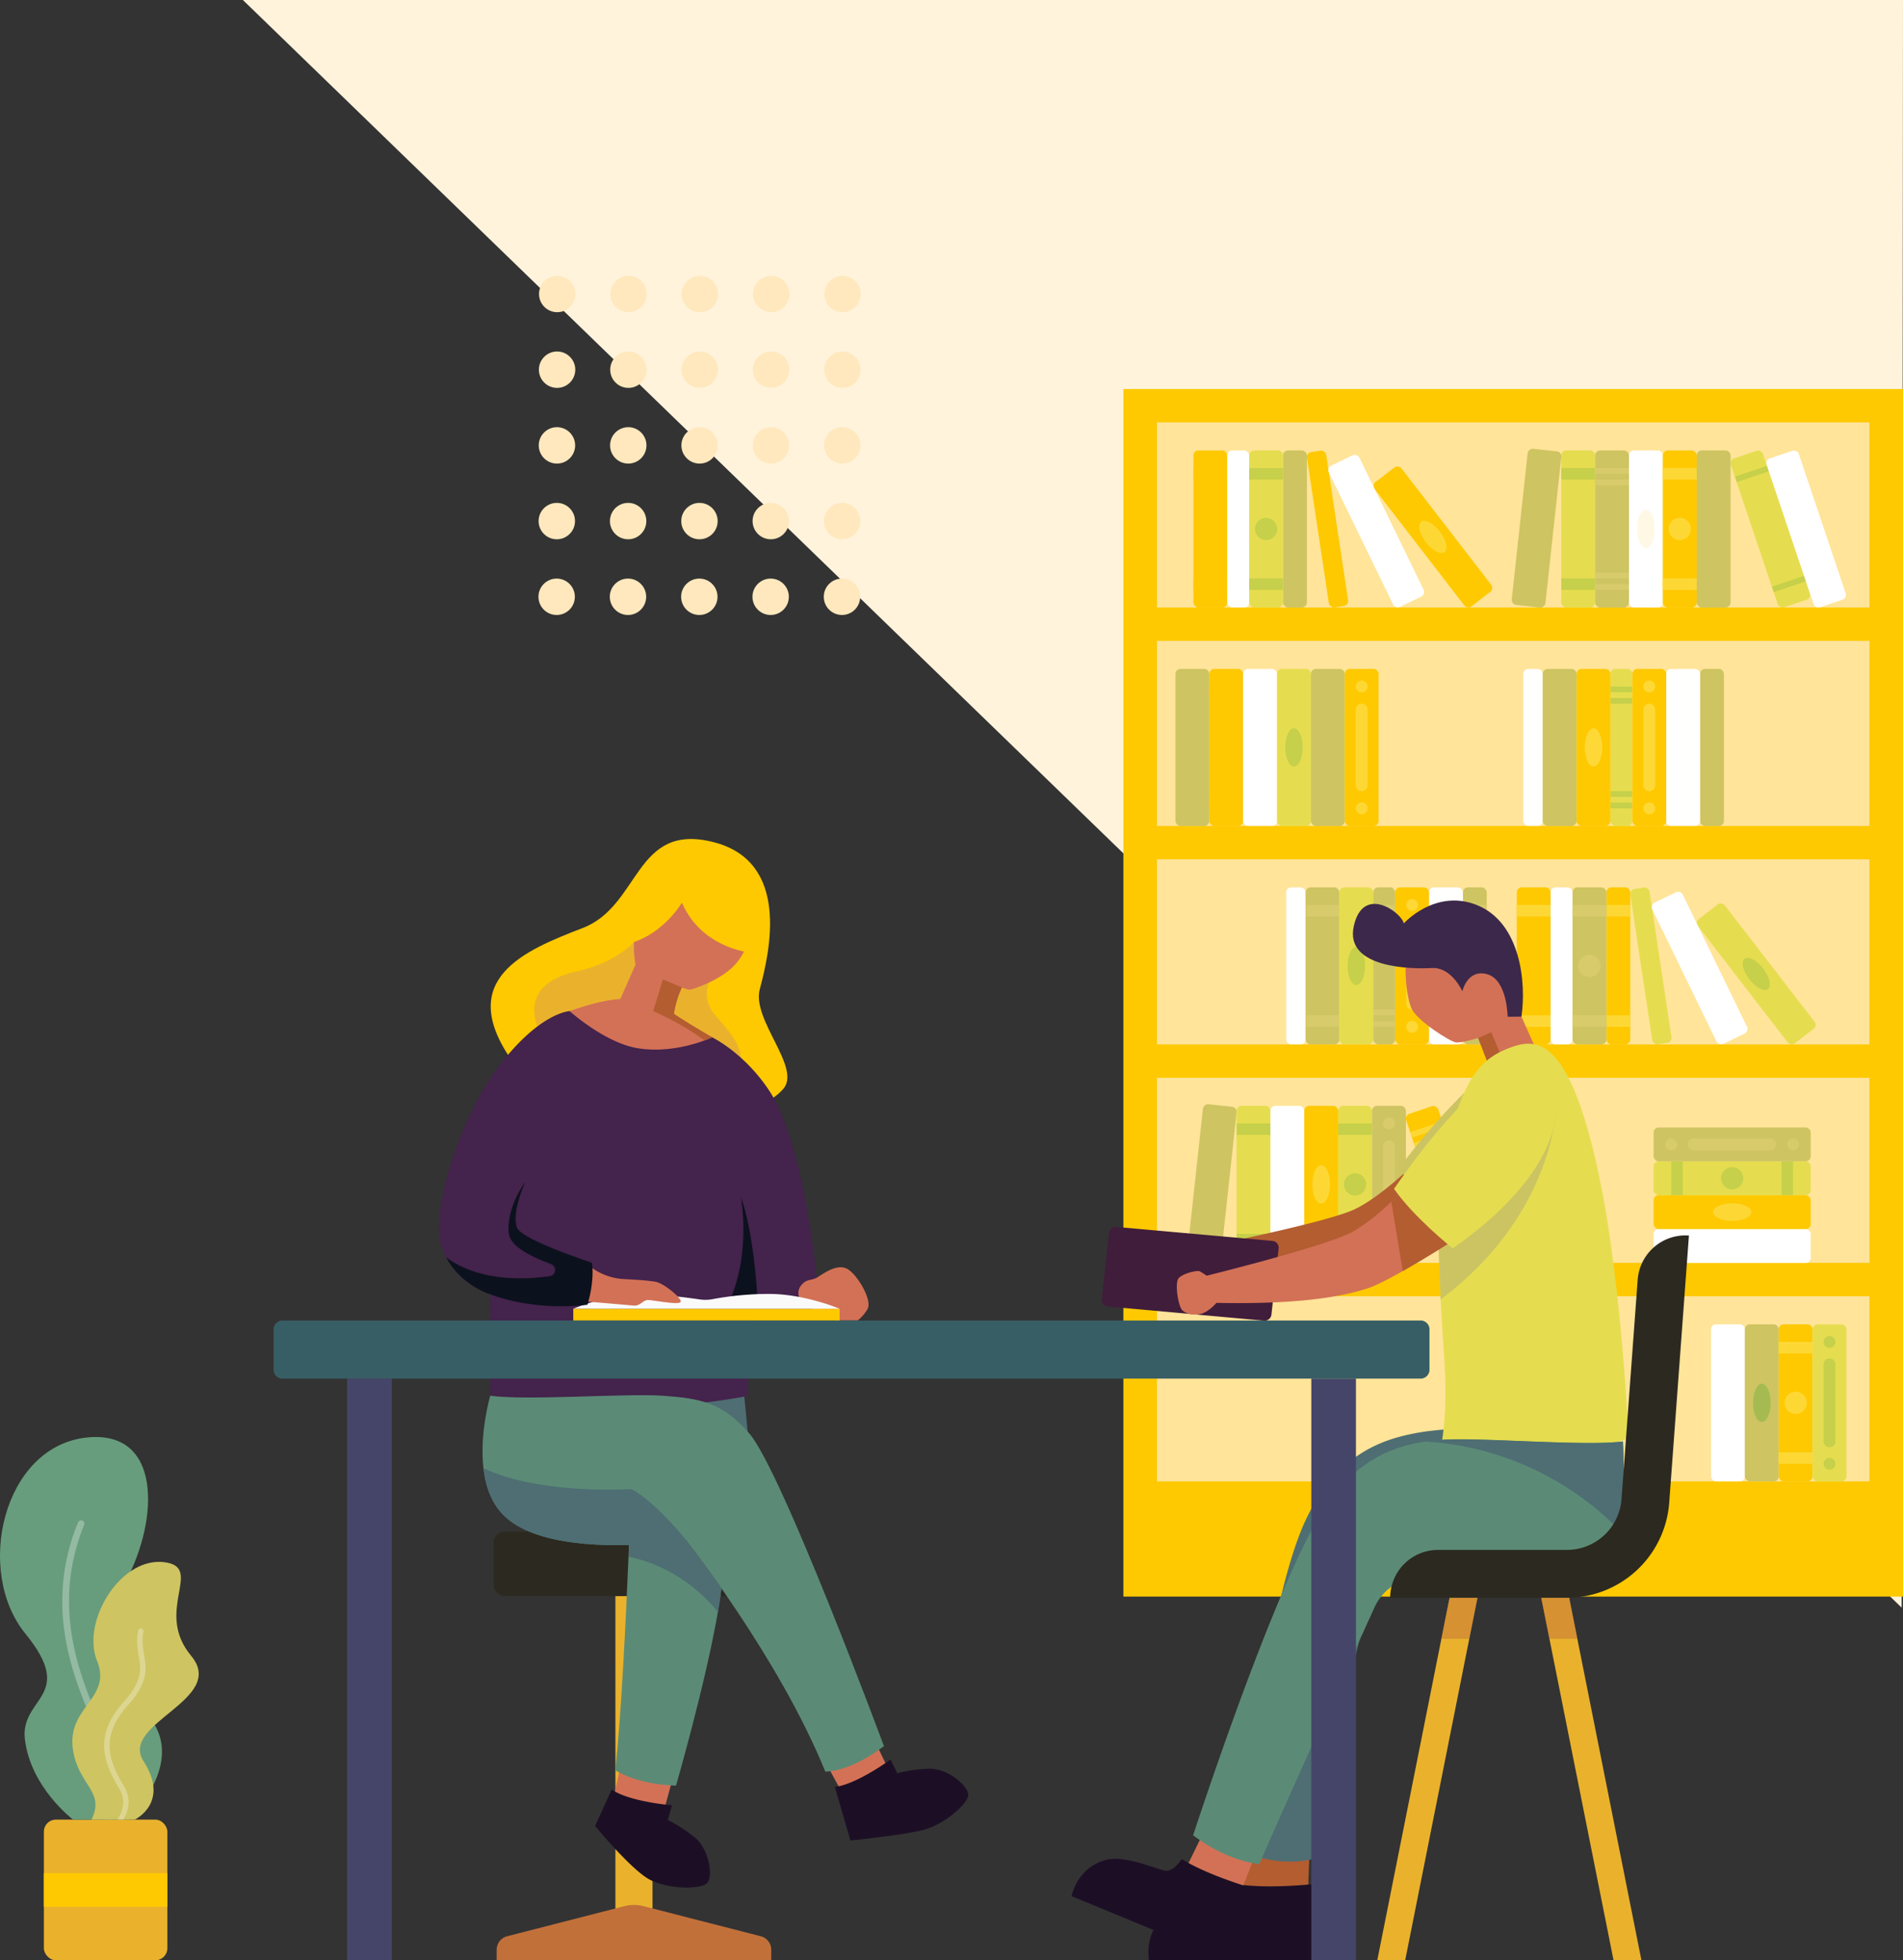 <svg xmlns="http://www.w3.org/2000/svg" viewBox="0 0 941.22 969.59"><rect x="0" y="0" width="941.22" height="969.59" fill="#333333" stroke="none"/><title>picture_app_top</title><polygon points="120.13 0 940.54 795.16 941.22 0 120.13 0" style="fill:#fff3dc"/><rect x="555.62" y="192.42" width="385.6" height="597.29" style="fill:#fec900"/><rect x="572.24" y="208.91" width="352.37" height="91.57" style="fill:#ffe499"/><rect x="572.24" y="316.97" width="352.37" height="91.57" style="fill:#ffe499"/><rect x="572.24" y="425.03" width="352.37" height="91.57" style="fill:#ffe499"/><rect x="572.24" y="533.09" width="352.37" height="91.57" style="fill:#ffe499"/><rect x="572.24" y="641.16" width="352.37" height="91.57" style="fill:#ffe499"/><g style="opacity:0.99"><rect x="753.42" y="330.85" width="9.61" height="77.69" rx="2.47" style="fill:#fff"/><rect x="763.03" y="330.85" width="16.74" height="77.69" rx="2.47" style="fill:#cec462"/><rect x="840.84" y="330.85" width="11.8" height="77.69" rx="2.47" style="fill:#cec462"/><rect x="796.52" y="330.85" width="10.83" height="77.69" rx="2.47" style="fill:#e5dd4f"/><path d="M807.35,339.57v2.83H796.52v-2.83Zm-10.83,5.68v2.83h10.83v-2.83Zm0,46.05v2.85h10.83V391.3Zm0,5.68v2.85h10.83V397Z" style="fill:#7cb342;opacity:0.3"/><rect x="779.77" y="330.85" width="16.75" height="77.69" rx="2.47" style="fill:#fec900"/><ellipse cx="788.15" cy="369.69" rx="4.34" ry="9.46" style="fill:#fdd835"/><rect x="824.1" y="330.85" width="16.74" height="77.69" rx="2.47" style="fill:#fff"/><rect x="807.35" y="330.85" width="16.75" height="77.69" rx="2.47" style="fill:#fec900"/><path d="M818.65,350.81v37.77a2.93,2.93,0,0,1-5.85,0V350.81a2.93,2.93,0,0,1,5.85,0Zm-2.92-8.31a2.93,2.93,0,1,0-2.93-2.93A2.93,2.93,0,0,0,815.73,342.5Zm0,54.4a2.93,2.93,0,1,0,2.92,2.93A2.93,2.93,0,0,0,815.73,396.9Z" style="fill:#fdd835"/></g><g style="opacity:0.99"><rect x="636.12" y="438.91" width="9.61" height="77.69" rx="2.47" style="fill:#fff"/><rect x="645.73" y="438.91" width="16.74" height="77.69" rx="2.47" style="fill:#cec462"/><path d="M662.47,447.63v5.68H645.73v-5.68Zm-16.74,54.58v5.68h16.74v-5.68Z" style="fill:#d8cb6c"/><rect x="723.54" y="438.91" width="11.8" height="77.69" rx="2.47" style="fill:#cec462"/><path d="M735.35,447.63v5.68H723.54v-5.68Zm-11.81,54.58v5.68h11.81v-5.68Z" style="fill:#d8cb6c"/><rect x="679.22" y="438.91" width="10.83" height="77.69" rx="2.47" style="fill:#cec462"/><path d="M690.05,447.63v2.84H679.22v-2.84Zm-10.83,5.68v2.84h10.83v-2.84Zm0,46.05v2.85h10.83v-2.85Zm0,5.68v2.85h10.83V505Z" style="fill:#d8cb6c"/><rect x="662.47" y="438.91" width="16.75" height="77.69" rx="2.47" style="fill:#e5dd4f"/><ellipse cx="670.84" cy="477.76" rx="4.34" ry="9.46" style="fill:#7cb342;opacity:0.3"/><rect x="706.8" y="438.91" width="16.74" height="77.69" rx="2.47" style="fill:#fff"/><rect x="690.05" y="438.91" width="16.75" height="77.69" rx="2.47" style="fill:#fec900"/><path d="M701.35,458.87v37.77a2.93,2.93,0,0,1-5.85,0V458.87a2.93,2.93,0,0,1,5.85,0Zm-2.93-8.31a2.93,2.93,0,1,0-2.92-2.93A2.93,2.93,0,0,0,698.42,450.56Zm0,54.4a2.93,2.93,0,1,0,2.93,2.93A2.93,2.93,0,0,0,698.42,505Z" style="fill:#fdd835"/></g><rect x="846.26" y="655.03" width="16.75" height="77.69" rx="2.47" style="fill:#fff"/><rect x="863.01" y="655.03" width="16.75" height="77.69" rx="2.47" style="fill:#cec462"/><ellipse cx="871.39" cy="693.88" rx="4.34" ry="9.46" style="fill:#7cb342;opacity:0.5"/><rect x="879.76" y="655.03" width="16.74" height="77.69" rx="2.47" style="fill:#fec900"/><path d="M879.76,718.33h16.75V724H879.76Zm13.87-24.45a5.5,5.5,0,1,0-5.49,5.49A5.49,5.49,0,0,0,893.63,693.88Zm-13.87-30.13v5.69h16.75v-5.69Z" style="fill:#fdd835"/><rect x="896.51" y="655.03" width="16.75" height="77.69" rx="2.47" style="fill:#e5dd4f"/><path d="M907.81,675v37.76a2.93,2.93,0,1,1-5.85,0V675a2.93,2.93,0,1,1,5.85,0Zm-2.93-8.32a2.93,2.93,0,1,0-2.92-2.93A2.93,2.93,0,0,0,904.88,666.68Zm0,54.41a2.93,2.93,0,1,0,2.93,2.92A2.92,2.92,0,0,0,904.88,721.09Z" style="fill:#7cb342;opacity:0.3"/><rect x="581.38" y="330.85" width="16.75" height="77.69" rx="2.47" style="fill:#cec462"/><rect x="598.13" y="330.85" width="16.74" height="77.69" rx="2.47" style="fill:#fec900"/><path d="M614.87,339.57v5.68H598.13v-5.68Zm-16.74,54.58v5.68h16.74v-5.68Z" style="fill:#fec900"/><rect x="614.87" y="330.85" width="16.75" height="77.69" rx="2.47" style="fill:#fff"/><rect x="631.63" y="330.85" width="16.75" height="77.69" rx="2.47" style="fill:#e5dd4f"/><ellipse cx="640" cy="369.69" rx="4.34" ry="9.46" style="fill:#7cb342;opacity:0.3"/><rect x="648.38" y="330.85" width="16.74" height="77.69" rx="2.47" style="fill:#cec462"/><rect x="665.12" y="330.85" width="16.75" height="77.69" rx="2.47" style="fill:#fec900"/><path d="M676.42,350.81v37.77a2.93,2.93,0,0,1-5.85,0V350.81a2.93,2.93,0,0,1,5.85,0Zm-2.93-8.31a2.93,2.93,0,1,0-2.92-2.93A2.93,2.93,0,0,0,673.49,342.5Zm0,54.4a2.93,2.93,0,1,0,2.93,2.93A2.93,2.93,0,0,0,673.49,396.9Z" style="fill:#fdd835"/><rect x="651.78" y="222.84" width="9.61" height="77.69" rx="2.47" transform="translate(-31.63 100.61) rotate(-8.56)" style="fill:#fec900"/><rect x="590.27" y="222.79" width="16.74" height="77.69" rx="2.47" style="fill:#fec900"/><path d="M607,231.51v5.68H590.27v-5.68Zm-16.74,54.58v5.68H607v-5.68Z" style="fill:#fec900"/><rect x="634.59" y="222.79" width="11.8" height="77.69" rx="2.47" style="fill:#cec462"/><rect x="607.02" y="222.79" width="10.83" height="77.69" rx="2.47" style="fill:#fff"/><rect x="700.34" y="226.75" width="16.75" height="77.69" rx="2.47" transform="translate(-14.73 487.95) rotate(-37.63)" style="fill:#fec900"/><ellipse cx="708.71" cy="265.59" rx="4.34" ry="9.46" transform="translate(-14.73 487.95) rotate(-37.63)" style="fill:#fdd835"/><rect x="617.85" y="222.79" width="16.74" height="77.69" rx="2.47" style="fill:#e5dd4f"/><path d="M617.85,286.09h16.74v5.68H617.85Zm13.86-24.46a5.49,5.49,0,1,0-5.49,5.5A5.49,5.49,0,0,0,631.71,261.63Zm-13.86-30.12v5.68h16.74v-5.68Z" style="fill:#7cb342;opacity:0.3"/><rect x="672.32" y="223.86" width="16.75" height="77.69" rx="2.47" transform="translate(-46.35 324.08) rotate(-25.93)" style="fill:#fff"/><rect x="811.71" y="438.97" width="9.61" height="77.69" rx="2.47" transform="translate(-62.01 126.81) rotate(-8.56)" style="fill:#e5dd4f"/><rect x="750.2" y="438.91" width="16.74" height="77.69" rx="2.47" style="fill:#fec900"/><path d="M766.94,447.63v5.68H750.2v-5.68ZM750.2,502.21v5.68h16.74v-5.68Z" style="fill:#fdd835"/><rect x="794.52" y="438.91" width="11.8" height="77.69" rx="2.47" style="fill:#fec900"/><path d="M806.33,447.63v5.68H794.52v-5.68Zm-11.81,54.58v5.68h11.81v-5.68Z" style="fill:#fdd835"/><rect x="766.95" y="438.91" width="10.83" height="77.69" rx="2.47" style="fill:#fff"/><rect x="860.27" y="442.87" width="16.75" height="77.69" rx="2.47" transform="translate(-113.42 630.56) rotate(-37.63)" style="fill:#e5dd4f"/><ellipse cx="868.64" cy="481.72" rx="4.34" ry="9.46" transform="translate(-113.42 630.56) rotate(-37.63)" style="fill:#7cb342;opacity:0.3"/><rect x="777.78" y="438.91" width="16.74" height="77.69" rx="2.47" style="fill:#cec462"/><path d="M777.78,502.21h16.74v5.68H777.78Zm13.86-24.45a5.49,5.49,0,1,0-5.49,5.49A5.49,5.49,0,0,0,791.64,477.76Zm-13.86-30.13v5.68h16.74v-5.68Z" style="fill:#d8cb6c"/><rect x="832.25" y="439.99" width="16.75" height="77.69" rx="2.47" transform="translate(-124.75 415.77) rotate(-25.93)" style="fill:#fff"/><rect x="721.08" y="252.83" width="77.69" height="16.75" rx="2.47" transform="translate(418.22 988.5) rotate(-83.8)" style="fill:#cec462"/><rect x="772.2" y="222.79" width="16.74" height="77.69" rx="2.47" style="fill:#e5dd4f"/><path d="M788.94,231.51v5.68H772.2v-5.68ZM772.2,286.09v5.68h16.74v-5.68Z" style="fill:#7cb342;opacity:0.3"/><rect x="788.94" y="222.79" width="16.75" height="77.69" rx="2.47" style="fill:#cec462"/><path d="M805.69,231.51v2.83H788.94v-2.83Zm-16.75,5.68V240h16.75v-2.83Zm0,46.05v2.85h16.75v-2.85Zm0,5.68v2.85h16.75v-2.85Z" style="fill:#d8cb6c"/><rect x="867.23" y="222.8" width="16.75" height="77.69" rx="2.47" transform="translate(-37.72 292.98) rotate(-18.6)" style="fill:#e5dd4f"/><path d="M873.94,230.43l.91,2.68L859,238.46l-.91-2.69Zm2.44,59.75.9,2.7,15.88-5.34-.9-2.7Z" style="fill:#7cb342;opacity:0.3"/><rect x="884.97" y="222.8" width="16.75" height="77.69" rx="2.47" transform="translate(-36.79 298.63) rotate(-18.6)" style="fill:#fff"/><rect x="805.69" y="222.79" width="16.75" height="77.69" rx="2.47" style="fill:#fff"/><ellipse cx="814.07" cy="261.63" rx="4.34" ry="9.46" style="fill:#ffe499;opacity:0.25"/><rect x="822.44" y="222.79" width="16.74" height="77.69" rx="2.47" style="fill:#fec900"/><path d="M822.44,286.09h16.75v5.68H822.44Zm13.87-24.46a5.5,5.5,0,1,0-5.49,5.5A5.49,5.49,0,0,0,836.31,261.63Zm-13.87-30.12v5.68h16.75v-5.68Z" style="fill:#fdd835"/><rect x="839.19" y="222.79" width="16.75" height="77.69" rx="2.47" style="fill:#cec462"/><rect x="560.49" y="577.02" width="77.69" height="16.75" rx="2.47" transform="translate(-47.33 1118.04) rotate(-83.8)" style="fill:#cec462"/><rect x="611.6" y="546.97" width="16.74" height="77.69" rx="2.47" style="fill:#e5dd4f"/><path d="M628.35,555.69v5.68H611.6v-5.68ZM611.6,610.27V616h16.75v-5.68Z" style="fill:#7cb342;opacity:0.3"/><rect x="628.35" y="546.97" width="16.75" height="77.69" rx="2.47" style="fill:#fff"/><rect x="706.64" y="546.99" width="16.75" height="77.69" rx="2.47" transform="translate(-149.52 258.69) rotate(-18.6)" style="fill:#fec900"/><path d="M713.35,554.61l.9,2.69-15.88,5.34-.9-2.69Zm-14.07,10.73.91,2.69,15.87-5.35-.9-2.69ZM714,609l.91,2.69,15.88-5.34-.91-2.7Zm1.81,5.38.91,2.7,15.88-5.35-.91-2.69Z" style="fill:#fdd835"/><rect x="724.37" y="546.99" width="16.75" height="77.69" rx="2.47" transform="translate(-148.59 264.34) rotate(-18.6)" style="fill:#f9a825"/><path d="M731.08,554.61l.9,2.69-15.87,5.34L715.2,560ZM717,565.34l.91,2.69,15.88-5.35-.91-2.69ZM731.7,609l.91,2.69,15.88-5.34-.91-2.7Zm1.82,5.38.9,2.7,15.88-5.35-.91-2.69Z" style="fill:#fdd835"/><rect x="645.1" y="546.97" width="16.75" height="77.69" rx="2.47" style="fill:#fec900"/><ellipse cx="653.48" cy="585.82" rx="4.34" ry="9.46" style="fill:#fdd835"/><rect x="661.85" y="546.97" width="16.74" height="77.69" rx="2.47" style="fill:#e5dd4f"/><path d="M661.85,610.27H678.6V616H661.85Zm13.87-24.45a5.5,5.5,0,1,0-5.5,5.49A5.5,5.5,0,0,0,675.72,585.82Zm-13.87-30.13v5.68H678.6v-5.68Z" style="fill:#7cb342;opacity:0.3"/><rect x="678.6" y="546.97" width="16.75" height="77.69" rx="2.47" style="fill:#cec462"/><path d="M689.9,566.94V604.7a2.93,2.93,0,0,1-5.86,0V566.94a2.93,2.93,0,1,1,5.86,0ZM687,558.62a2.93,2.93,0,1,0-2.93-2.93A2.93,2.93,0,0,0,687,558.62ZM687,613A2.93,2.93,0,1,0,689.9,616,2.93,2.93,0,0,0,687,613Z" style="fill:#d8cb6c"/><rect x="817.88" y="607.91" width="77.69" height="16.75" rx="2.47" style="fill:#fff"/><rect x="817.88" y="591.16" width="77.69" height="16.75" rx="2.47" style="fill:#fec900"/><ellipse cx="856.73" cy="599.54" rx="9.46" ry="4.34" style="fill:#fdd835"/><rect x="817.88" y="574.42" width="77.69" height="16.74" rx="2.47" style="fill:#e5dd4f"/><path d="M881.18,591.16V574.42h5.68v16.74ZM856.73,577.3a5.49,5.49,0,1,0,5.49,5.49A5.49,5.49,0,0,0,856.73,577.3ZM826.6,591.16h5.68V574.42H826.6Z" style="fill:#7cb342;opacity:0.3"/><rect x="817.88" y="557.67" width="77.69" height="16.75" rx="2.47" style="fill:#cec462"/><path d="M837.85,563.12h37.76a2.93,2.93,0,0,1,0,5.85H837.85a2.93,2.93,0,1,1,0-5.85ZM829.53,566A2.93,2.93,0,1,0,826.6,569,2.93,2.93,0,0,0,829.53,566Zm54.41,0a2.93,2.93,0,1,0,2.92-2.92A2.93,2.93,0,0,0,883.94,566Z" style="fill:#d8cb6c"/><rect x="21.7" y="900.03" width="61.07" height="69.56" rx="5.92" style="fill:#eab22c"/><path d="M63.45,900H36.13s-21-15.78-23.82-39.74c-2.43-20.86,25.7-21,.25-52.2-25.18-30.89-11.16-92.31,30-97,37.8-4.26,35.89,40.72,19.82,70.71s-1.51,45.36,13.93,71C89.7,875.06,63.45,900,63.45,900Z" style="fill:#679d7c"/><path d="M55.46,900H52.15c1.64-9.6,3.13-28-4.79-45-8.87-19-13.87-34.91-15.74-49.9a101.78,101.78,0,0,1,7-52.09,1.61,1.61,0,0,1,3,1.2c-15.4,38-4.23,71.6,8.72,99.44C58.49,871.34,57.16,889.92,55.46,900Z" style="fill:#fff;opacity:0.3"/><path d="M71,871.13C84.24,891.66,66.7,900,66.7,900H45.27c6.43-13.24-4.82-16.22-8.57-31.4-6-24.15,19.28-27.5,11.28-47.14s12.24-52.74,34.53-48.58c17.67,3.31-6.17,24.29,12,46.08S58.84,852.32,71,871.13Z" style="fill:#cec462"/><path d="M61.42,883.68c3.63,6.11,2.1,12-.38,16.35H58a15.89,15.89,0,0,0,2.93-8.65,12.32,12.32,0,0,0-1.8-6.33c-7.44-12.53-13.4-26.19,2.14-43.37,9.34-10.33,8.4-16.13,7.32-22.86-.6-3.71-1.21-7.54-.27-12.33a1.34,1.34,0,0,1,2.65.27,2.11,2.11,0,0,1,0,.25c-.85,4.35-.27,7.92.29,11.39,1.14,7.09,2.21,13.8-8,25.08C48.92,859.32,54.21,871.53,61.42,883.68Z" style="fill:#fff;opacity:0.3"/><rect x="21.7" y="926.49" width="61.07" height="16.65" style="fill:#fec900"/><path d="M760.72,782.36l5.63,28.24,31.71,159h13.79l-31.7-159L774,779.72ZM681.2,969.59H695l31.7-159,5.63-28.24-13.26-2.64-6.16,30.88Z" style="fill:#eab22c"/><path d="M780.15,810.6h-13.8l-5.63-28.24L774,779.72Zm-67.24,0H726.7l5.63-28.24-13.26-2.64Z" style="fill:#c2703a;opacity:0.5"/><polygon points="647.7 915.99 646.86 937.03 614.19 935.02 617.04 911.97 647.7 915.99" style="fill:#b35d31"/><path d="M794.41,735.33c-.09,8.63-1.88,17.44-7.49,24-12.89,15-59.47,17.43-85.58,17.58a25.6,25.6,0,0,0-24.07,17.37c-10.21,30-16.11,80.42-27.14,125,0,0-15.71,5.23-36.42-3.81,0,0,11.59-119.94,32.08-163.62,15.58-33.21,38.68-40.35,56.81-43.42s70.75-3.68,88.82-8C791.42,700.44,794.57,720.31,794.41,735.33Z" style="fill:#4e6e73"/><path d="M649.48,931.91s-22.69,2.53-37.77,0c0,0-1.39,7.82-5.63,8.48-6,.94-21.25.59-28.57,6-12.23,9-9.2,23.21-9.2,23.21h83.31A230.53,230.53,0,0,0,649.48,931.91Z" style="fill:#1c0f25"/><path d="M584.52,632.69c1.76,2.19,6.26,3.37,10,2.19s7.13-4.84,7.13-4.84c32.95,2.14,57.55,1,75.14-3.8,11.5-3.16,45.37-22.92,45.37-22.92l-22-28.4s-16.39,16.58-30,23.14-72.82,18.28-72.82,18.28a34.69,34.69,0,0,0-3.31-2.35c-1.17-.66-8.17.63-10.48,2.84S582.76,630.53,584.52,632.69Z" style="fill:#b35d31"/><path d="M748.42,523.49c5.26-1.63,17.85-.94,23.67,10.4,6.1,11.87-3.57,43.8-52.4,74.52,0,0-18.34-16-27.67-30.71C692,577.7,727,530.14,748.42,523.49Z" style="fill:#ccc462"/><path d="M698.18,498.93c2.84,6.12,19.08,16.25,21.81,16.65s11.11-2.14,11.11-2.14l7.48,19.38,7.48-1.65,17.37-3.85-10.92-24.48c-1.22-49.85-22.77-59.44-43.11-50.62C689.74,460.75,695.32,492.81,698.18,498.93Z" style="fill:#d37156"/><path d="M752.5,502.84l-6.83.06s-.13-18.14-10-21-12.39,8.41-12.39,8.41-5.3-12.08-15.14-11.51S665,479,669.57,458.14s23.72-6.78,24.73-1.39c0,0,15.47-17.35,36.15-9.1C752,456.24,755,485.89,752.5,502.84Z" style="fill:#3c284a"/><polygon points="731.1 513.44 738.58 532.82 746.06 531.17 737.64 510.58 731.1 513.44" style="fill:#b35d31"/><path d="M710.82,724.24s46.8,4.66,94.65-12.89c0,0-3.26-75.28-14.34-128.51-13.65-65.66-28.89-69.42-41.53-65.55-19.48,6-25.59,18.24-34.34,50-2.21,8.13-3.29,18.84-3.63,31.15-.38,13.23.12,28.35.93,44.22.27,5.46.59,11,.93,16.63C714.35,674,717.31,700.05,710.82,724.24Z" style="fill:#e5dd4f"/><path d="M547.94,646.23l77.26,7a3.38,3.38,0,0,0,3.66-3.06l3.55-32.72a3.35,3.35,0,0,0-3-3.65l-77.28-6.94a3.35,3.35,0,0,0-3.64,3l-3.56,32.73A3.35,3.35,0,0,0,547.94,646.23Z" style="fill:#401d3b"/><path d="M712.56,642.67c54.67-40.73,56.93-92.58,56.93-92.58l-57.86,48.36C711.25,611.68,711.75,626.8,712.56,642.67Z" style="fill:#ccc462"/><path d="M584.59,647.86c1.86,2.12,6.41,3.1,10.15,1.75s6.9-5.18,6.9-5.18c33,.66,57.53-1.57,74.89-7.21,3.92-1.28,10.45-4.67,17.3-8.54,12.93-7.32,27-16.41,27-16.41L697.59,584.9s-3.89,4.32-9.44,9.53-12.81,11.36-19.45,15C655.55,616.49,596.79,631,596.79,631a32.72,32.72,0,0,0-3.42-2.2c-1.2-.61-8.13,1-10.33,3.31S582.75,645.78,584.59,647.86Z" style="fill:#d37156"/><path d="M688.15,594.43l5.68,34.25c12.93-7.32,27-16.41,27-16.41L697.59,584.9S693.7,589.22,688.15,594.43Z" style="fill:#b35d31"/><path d="M743.37,531.33c5.18-1.87,17.79-1.75,24.12,9.32,6.63,11.57-1.57,43.92-49,76.82,0,0-19.06-15.16-29-29.42C689.49,588.05,722.28,539,743.37,531.33Z" style="fill:#e5dd4f"/><polygon points="595.76 905.25 585.9 925.54 613.95 935.13 620.68 917.86 595.76 905.25" style="fill:#d37156"/><path d="M619.39,933.94s-21.93-6.31-34.92-14.4c0,0-4.26,6.71-8.43,5.7-5.93-1.43-19.87-7.56-28.7-5.36-14.74,3.68-17.35,18-17.35,18l77,31.75A229.76,229.76,0,0,0,619.39,933.94Z" style="fill:#1c0f25"/><path d="M590.12,907.78c1.1.83,2.2,1.61,3.27,2.35,12.11,8.26,22.7,10.83,27.18,11.59,1.46.25,2.27.31,2.27.31,17-39,43.89-98.2,57-127a25.58,25.58,0,0,1,25.66-14.92c26,2.42,72.6,4.59,86.89-9.05,4.76-4.53,7.43-10.6,8.83-17a57.26,57.26,0,0,0,1-6.07c1.64-14.94.47-35,.47-35-18.4,2.51-70.83-2.08-89.18-.83-2.86.21-5.83.49-8.91.95-16.7,2.47-36.05,10.07-51.9,36.67C628,791.14,590.12,907.78,590.12,907.78Z" style="fill:#5b8b76"/><path d="M704.61,713a146.55,146.55,0,0,1,95.54,43.06,23.88,23.88,0,0,0,1.67-5.12s.23-1.47.41-3c1.64-14.94.47-35,.47-35-18.4,2.51-70.83-2.08-89.18-.83C710.66,712.28,707.69,712.56,704.61,713Z" style="fill:#4e6e73"/><path d="M687.58,790.29h87.36a50.78,50.78,0,0,0,50.65-47l9.75-132.17h0A23.68,23.68,0,0,0,810,632.94L802,741.5a27.09,27.09,0,0,1-27,25.11H711.26a23.68,23.68,0,0,0-23.68,23.68Z" style="fill:#2c2920"/><polygon points="432.81 861.41 439.16 874.62 416.18 886.11 409.27 873.48 432.81 861.41" style="fill:#d37156"/><path d="M412.91,883.87l7.72,26.49s26.09-2.67,36.11-5.25,21.4-12.43,22.12-16.89-10.06-13.66-19.27-13.38a69,69,0,0,0-15.79,2.24l-3.31-6.82S423.87,882.52,412.91,883.87Z" style="fill:#1c0f25"/><rect x="304.38" y="789.41" width="18.35" height="168.64" style="fill:#eab22c"/><path d="M250.83,957.71l58.06-14.91a18.85,18.85,0,0,1,9.32,0l58.07,14.91a6.89,6.89,0,0,1,5.17,6.67v5.21H245.66v-5.21A6.88,6.88,0,0,1,250.83,957.71Z" style="fill:#c2703a"/><rect x="244.13" y="757.6" width="138.85" height="31.81" rx="5.35" style="fill:#2c2920"/><polygon points="367.87 688.17 370.45 714.78 334.23 693.37 367.87 688.17" style="fill:#4e6e73"/><path d="M362.57,541.45s11.85,11.39,24.69-2.68c9.54-10.44-15.59-34.17-11.46-49.54,5.07-18.87,15.05-63.06-22.94-72.71-39.15-9.95-36,31.51-64.71,42.52s-62.67,25.16-35.45,64.9C252.7,523.94,315.16,508.73,362.57,541.45Z" style="fill:#fec900"/><path d="M353.71,502.07a15.75,15.75,0,0,1-1.46-19.25s-4.28-7.35-14.58-11.71c-4.13-1.75-9.29-.94-14.75,1L313.51,466s-8.66,10.1-28.16,14.42c-24.27,5.37-24.31,20.36-16.51,34.21,2.71,4.81,9.25,4.06,16.63,1,20.39,12.68,74.84,26.78,79.25,16.24C370,519.28,362,511.94,353.71,502.07Z" style="fill:#eab22c"/><path d="M218.32,616.3a35.79,35.79,0,0,0,2.41,5.67c7.46,14.08,21.79,18.19,21.79,18.19v50.2A153.86,153.86,0,0,0,259,694c50.87,8.46,111.22-3.6,111.22-3.6-1.21-25.63,4.5-41.74,4.5-41.74h30.79s-5.41-80-25.38-109.7c-12.44-18.5-27.85-25.84-27.85-25.84-23.2-11.13-70.52-13-70.52-13s-15.19.51-36.15,28.75C226.56,554.52,213,600.08,218.32,616.3Z" style="fill:#44234c"/><path d="M337.25,488.4a46.64,46.64,0,0,0-3.9,13.07s5.76,4,18.9,11.61c0,0-1.36.65-3.73,1.53-6.22,2.29-19.43,6.16-33.29,3.83-16.14-2.7-33.48-18.31-33.48-18.31s14.68-5.51,25.06-6l7.51-17a55.7,55.7,0,0,1-.81-11.17c15.56-5.29,23.76-19.51,23.76-19.51,7.76,18,24.56,22.94,30.7,24.19a28.14,28.14,0,0,1-5,7.12c-7.34,7.48-20.72,11.76-21.88,11.76a11.42,11.42,0,0,1-2.95-.77l-.81-.31-.09,0Z" style="fill:#d37156"/><path d="M352.25,513.08s-1.36.65-3.73,1.53a139.63,139.63,0,0,0-25.43-14.48l4.77-15.71,9.39,4a46.64,46.64,0,0,0-3.9,13.07S339.11,505.43,352.25,513.08Z" style="fill:#b35d31"/><polygon points="332.29 881.23 328.42 895.38 303.54 888.99 306.6 874.92 332.29 881.23" style="fill:#d37156"/><path d="M239.11,726.2c1,8.57,3.76,17,9.82,23.11,15.78,16,53,15.85,74.46,14.27,9.6-.7,16-1.71,16-1.71s45.88,58,68.81,114.4c0,0,11.58.57,29-12.59,0,0-50.43-136-66.63-154.71-13.34-15.34-24.46-17.34-42.81-18.61s-66.89,2.5-85.3,0C242.52,690.36,237.06,708.6,239.11,726.2Z" style="fill:#5b8b76"/><path d="M304.35,875.61s10.14,7,30,7.6c0,0,14.62-50.43,20.71-85.92.72-4.13,1.31-8.07,1.75-11.69,0,0-12.59-18-17.42-23.73,0,0-15-19-27.21-25.37,0,0-.48,13.91-1.32,33.5C309.54,802,307.19,849.15,304.35,875.61Z" style="fill:#5b8b76"/><path d="M374.5,640s-1.77-31-8.1-48c0,0,5.6,28.46-6.55,53.8Z" style="fill:#0c111e"/><path d="M397,645.11s-4-5-1-9,5.06-2.31,8.43-4.42,9.49-6.54,14.34-4.22,12.85,15.39,10.32,20a19.37,19.37,0,0,1-4.84,5.62H413.63Z" style="fill:#d37156"/><rect x="283.54" y="647.34" width="131.74" height="5.82" style="fill:#fec900"/><path d="M415.28,647.34S398,640,380.37,640a153.31,153.31,0,0,0-27.88,2.58,19.07,19.07,0,0,1-6.35.15c-6.23-.91-20.11-2.73-30.71-2.73-14.1,0-31.89,7.32-31.89,7.32Z" style="fill:#fafafa"/><path d="M239.11,726.2c1,8.57,3.76,17,9.82,23.11,15.78,16,53,15.85,74.46,14.27-1.61-7.8-5.35-16.77-11.17-27.08C312.22,736.5,267.59,739.62,239.11,726.2Z" style="fill:#4e6e73"/><path d="M293.05,627.31a30.05,30.05,0,0,0,14.5,5.28c8,.46,12.31.69,16.59,1.38s13.8,8.66,12.41,10.1-13.33-1-15.93-1.05-4,3-7,2.75L291,643.83S288.84,630.72,293.05,627.31Z" style="fill:#d37156"/><path d="M220.73,622c7.46,14.08,21.79,18.19,21.79,18.19s20.15,8.46,48,5.17c0,0,3.6-10.69,2.26-20.79,0,0-35-11.39-37.12-17.41-2.68-7.47,3.78-21.71,4.11-22.44-.57.66-9.54,13.15-8.08,25.5.77,6.58,12.07,11.77,20.77,15a3.09,3.09,0,0,1-.61,6C258.69,633.1,237.1,633.79,220.73,622Z" style="fill:#0c111e"/><path d="M302.53,885.15l-8.2,18s18.13,22.12,27.39,26.75,24.3,4.63,27.78,1.74,1.35-16.92-5.79-22.74a69.26,69.26,0,0,0-13.39-8.66l2-7.32S311.69,891.32,302.53,885.15Z" style="fill:#1c0f25"/><path d="M310.9,770c23.5,4.79,38.33,20.06,44.2,27.29.72-4.13,1.31-8.07,1.75-11.69,0,0-12.59-18-17.42-23.73,0,0-15-19-27.21-25.37C312.22,736.5,311.74,750.41,310.9,770Z" style="fill:#4e6e73"/><rect x="648.57" y="681.9" width="22.08" height="287.69" style="fill:#454569"/><rect x="171.71" y="681.9" width="22.08" height="287.69" style="fill:#454569"/><path d="M140,653.15H702.35a4.43,4.43,0,0,1,4.67,4.13v20.49a4.43,4.43,0,0,1-4.67,4.13H140a4.43,4.43,0,0,1-4.67-4.13V657.28A4.43,4.43,0,0,1,140,653.15Z" style="fill:#385e65"/><circle cx="275.6" cy="145.42" r="9" style="fill:#ffe8bd"/><circle cx="310.88" cy="145.42" r="9" style="fill:#ffe8bd"/><circle cx="346.16" cy="145.42" r="9" style="fill:#ffe8bd"/><circle cx="381.44" cy="145.42" r="9" style="fill:#ffe8bd"/><circle cx="416.72" cy="145.42" r="9" style="fill:#ffe8bd"/><circle cx="275.53" cy="182.86" r="9" style="fill:#ffe8bd"/><circle cx="310.81" cy="182.86" r="9" style="fill:#ffe8bd"/><circle cx="346.09" cy="182.86" r="9" style="fill:#ffe8bd"/><circle cx="381.37" cy="182.86" r="9" style="fill:#ffe8bd"/><circle cx="416.65" cy="182.86" r="9" style="fill:#ffe8bd"/><circle cx="275.46" cy="220.3" r="9" style="fill:#ffe8bd"/><circle cx="310.74" cy="220.3" r="9" style="fill:#ffe8bd"/><circle cx="346.02" cy="220.3" r="9" style="fill:#ffe8bd"/><circle cx="381.3" cy="220.3" r="9" style="fill:#ffe8bd"/><circle cx="416.58" cy="220.3" r="9" style="fill:#ffe8bd"/><circle cx="275.39" cy="257.74" r="9" style="fill:#ffe8bd"/><circle cx="310.67" cy="257.74" r="9" style="fill:#ffe8bd"/><circle cx="345.95" cy="257.74" r="9" style="fill:#ffe8bd"/><circle cx="381.23" cy="257.74" r="9" style="fill:#ffe8bd"/><circle cx="416.51" cy="257.74" r="9" style="fill:#ffe8bd"/><circle cx="275.32" cy="295.18" r="9" style="fill:#ffe8bd"/><circle cx="310.6" cy="295.18" r="9" style="fill:#ffe8bd"/><circle cx="345.88" cy="295.18" r="9" style="fill:#ffe8bd"/><circle cx="381.16" cy="295.18" r="9" style="fill:#ffe8bd"/><circle cx="416.44" cy="295.18" r="9" style="fill:#ffe8bd"/></svg>